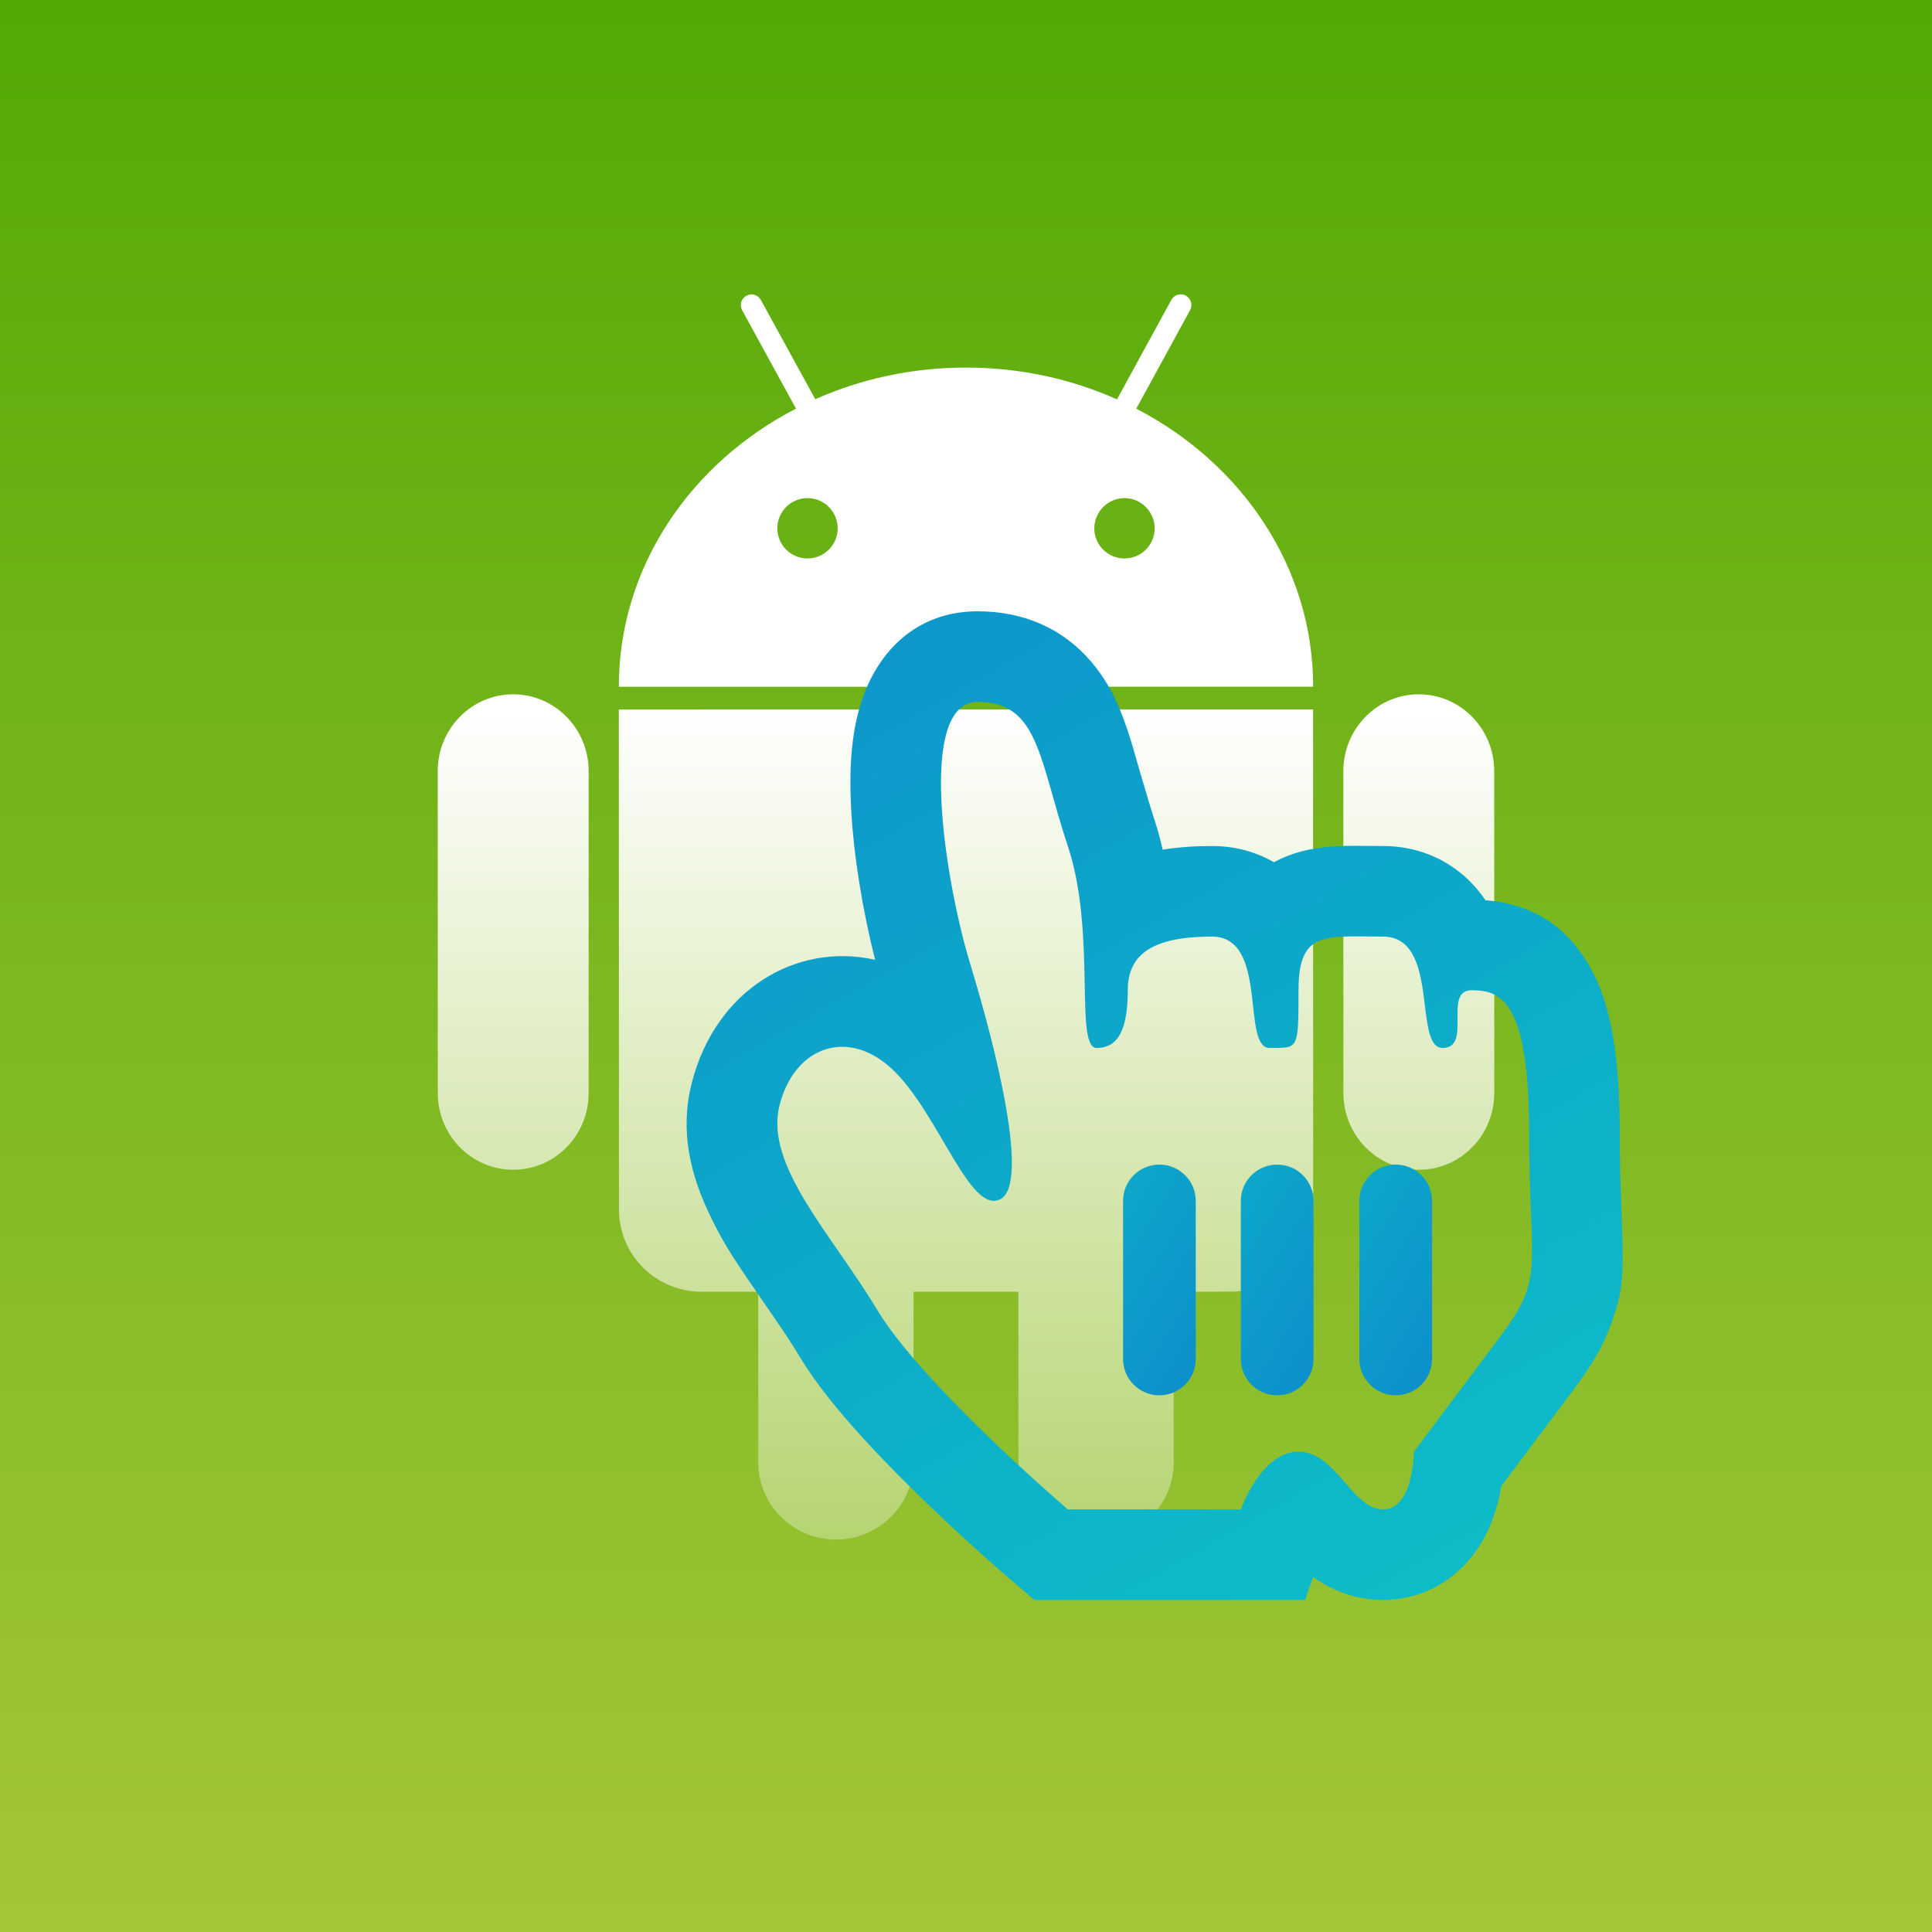 <?xml version="1.0" encoding="UTF-8"?>
<svg width="256px" height="256px" viewBox="0 0 256 256" version="1.1" xmlns="http://www.w3.org/2000/svg" xmlns:xlink="http://www.w3.org/1999/xlink">
    <rect x="0" y="0" width="256" height="256" fill="#333333" stroke="none"/>
    <!-- Generator: Sketch 52.6 (67491) - http://www.bohemiancoding.com/sketch -->
    <title>android-build-for-ui-testing-stepicon</title>
    <desc>Created with Sketch.</desc>
    <defs>
        <linearGradient x1="50%" y1="0%" x2="50%" y2="100%" id="linearGradient-1">
            <stop stop-color="#53A906" offset="0%"></stop>
            <stop stop-color="#A4C639" offset="100%"></stop>
        </linearGradient>
        <linearGradient x1="50%" y1="33.183%" x2="50%" y2="132.41%" id="linearGradient-2">
            <stop stop-color="#FFFFFF" offset="0%"></stop>
            <stop stop-color="#92C02E" offset="100%"></stop>
        </linearGradient>
        <linearGradient x1="176.828%" y1="169.371%" x2="5.742%" y2="-148.967%" id="linearGradient-3">
            <stop stop-color="#0DD3C5" offset="0%"></stop>
            <stop stop-color="#0DC0C7" offset="27.004%"></stop>
            <stop stop-color="#0D84CD" offset="77.46%"></stop>
            <stop stop-color="#0D83CD" offset="100%"></stop>
        </linearGradient>
        <linearGradient x1="-26.536%" y1="-146.466%" x2="122.497%" y2="149.7%" id="linearGradient-4">
            <stop stop-color="#0DD3C5" offset="0%"></stop>
            <stop stop-color="#0DC0C7" offset="8.751%"></stop>
            <stop stop-color="#0D83CD" offset="100%"></stop>
        </linearGradient>
    </defs>
    <g id="New-Icons" stroke="none" stroke-width="1" fill="none" fill-rule="evenodd">
        <g id="Android-Build-for-UI-Testing-Step">
            <g id="android-build-for-ui-testing-stepicon">
                <rect id="Rectangle" fill="url(#linearGradient-1)" x="0" y="0" width="256" height="256"></rect>
                <path d="M197.993,102.179 C197.992,96.556 193.516,91.999 187.995,92 C182.474,91.996 177.999,96.561 178,102.184 L178.007,144.82 C178.007,150.449 182.48,154.998 188.005,155 C193.526,154.999 197.999,150.449 198,144.816 L197.993,102.179 Z M82,94.015 L82.016,160.272 C82.011,166.299 86.924,171.163 92.994,171.165 L100.47,171.168 L100.478,193.789 C100.477,199.421 105.091,204 110.76,204 C116.445,204 121.051,199.417 121.052,193.782 L121.047,171.165 L134.938,171.162 L134.944,193.783 C134.942,199.412 139.559,203.998 145.229,203.989 C150.914,203.993 155.522,199.41 155.521,193.774 L155.515,171.16 L163.017,171.154 C169.072,171.156 173.999,166.285 174,160.258 L173.989,94 L82,94.015 Z M149.004,74 C146.796,74.002 145,72.216 145,70.004 C145.007,67.815 146.794,66.007 149.006,66 C151.201,66.006 153.002,67.813 153,70.007 C153.005,72.213 151.21,74 149.004,74 Z M106.99,74 C104.791,73.995 103,72.209 103,70.003 C103.001,67.806 104.788,66 106.993,66 C109.207,65.998 110.997,67.806 111,70.003 C111.001,72.206 109.206,73.999 106.99,74 Z M150.561,54.147 L157.689,41.104 C158.069,40.423 157.82,39.555 157.13,39.17 C156.435,38.801 155.576,39.052 155.208,39.738 L148.008,52.917 C141.948,50.216 135.169,48.7 127.995,48.708 C120.84,48.702 114.063,50.212 108.029,52.897 L100.822,39.753 C100.446,39.059 99.584,38.809 98.904,39.186 C98.21,39.56 97.956,40.43 98.341,41.11 L105.473,54.143 C91.46,61.384 81.993,75.171 82,91 L174,90.991 C174.003,75.164 164.553,61.405 150.561,54.147 Z M67.996,92 C62.475,91.997 58.001,96.563 58,102.181 L58.007,144.816 C58.009,150.453 62.485,155.001 68.006,155 C73.53,155 78.005,150.45 77.999,144.816 L78,102.175 C77.998,96.559 73.517,91.996 67.996,92 Z" id="Fill-10" fill="url(#linearGradient-2)"></path>
                <path d="M141.491,200 L164.416,200 C164.416,200 167.086,192.357 172.058,192.357 C177.03,192.357 179.144,200 183.242,200 C187.341,200 187.341,192.357 187.341,192.357 C187.341,192.357 192.837,185.028 198.804,177.071 C204.77,169.115 202.625,168.223 202.625,150.321 C202.625,132.42 198.804,131.214 194.983,131.214 C191.162,131.214 195.14,138.857 191.162,138.857 C187.184,138.857 190.884,124.102 183.242,124.102 C175.601,124.102 172.058,123.258 172.058,131.214 C172.058,139.171 172.058,138.857 168.237,138.857 C164.416,138.857 168.17,124.102 160.595,124.102 C155.079,124.102 151.677,125.237 150.236,127.774 C149.698,128.721 149.433,129.863 149.433,131.214 C149.433,136.187 148.295,138.857 145.312,138.857 C142.329,138.857 145.312,123.571 141.491,112.107 C137.67,100.643 137.67,93 129.546,93 C121.421,93 125.195,116.691 128.573,127.774 C131.952,138.857 136.506,156.922 132.529,158.911 C128.551,160.9 124.532,147.971 118.566,142.003 C112.599,136.036 105.271,138.544 103.282,146.5 C101.294,154.456 110.258,163.605 116.225,173.551 C122.191,183.496 141.491,200 141.491,200 Z M112.76,106.805 C112.512,101.646 112.839,97.193 114.021,93.349 C116.188,86.298 121.473,81 129.546,81 C135.653,81 140.919,83.297 144.688,87.8 C147.238,90.847 148.62,94.04 150.096,98.944 C149.914,98.338 152.128,106.07 152.875,108.313 C153.336,109.696 153.729,111.118 154.061,112.587 C156.096,112.253 158.279,112.102 160.595,112.102 C163.642,112.102 166.417,112.871 168.797,114.248 C171.146,112.988 173.535,112.419 176.212,112.195 C177.716,112.069 178.707,112.06 181.458,112.09 C182.289,112.098 182.734,112.102 183.242,112.102 C189.023,112.102 193.832,114.855 196.835,119.285 C202.502,119.728 207.379,122.294 210.687,128.157 C213.53,133.195 214.625,140.083 214.625,150.321 C214.625,153.358 214.684,155.919 214.804,159.088 C215.192,169.341 215.158,170.709 213.528,175.299 C212.455,178.32 210.88,180.969 208.404,184.271 C203.988,190.16 203.988,190.16 200.436,194.897 C199.81,195.731 199.324,196.379 198.939,196.893 C198.805,197.685 198.635,198.483 198.419,199.286 C197.736,201.837 196.687,204.184 194.962,206.327 C192.167,209.802 188.042,212 183.242,212 C179.734,212 176.654,210.85 173.996,208.962 L172.935,212 L137.06,212 L133.692,209.12 C133.445,208.909 133.013,208.535 132.422,208.017 C131.453,207.168 130.378,206.212 129.222,205.166 C125.914,202.174 122.604,199.049 119.489,195.923 C117.895,194.323 116.389,192.759 114.985,191.239 C111.063,186.994 108.018,183.197 105.934,179.724 C104.982,178.135 103.907,176.508 102.223,174.066 C96.911,166.365 96.223,165.319 94.449,161.807 C91.339,155.651 90.097,149.763 91.64,143.59 C94.735,131.212 105.474,124.809 115.956,127.178 C114.311,120.701 113.063,113.134 112.76,106.805 Z" id="Pointer" fill="url(#linearGradient-3)" fill-rule="nonzero" style="mix-blend-mode: multiply;"></path>
                <path d="M184.937,184.886 C187.597,184.886 189.754,182.736 189.754,180.076 L189.754,159.125 C189.754,156.468 187.592,154.315 184.937,154.315 L184.937,154.315 C182.277,154.315 180.12,156.464 180.12,159.125 L180.12,180.076 C180.12,182.732 182.282,184.886 184.937,184.886 L184.937,184.886 Z" id="Tendon" fill="url(#linearGradient-4)" style="mix-blend-mode: multiply;"></path>
                <path d="M153.627,184.886 C156.288,184.886 158.444,182.736 158.444,180.076 L158.444,159.125 C158.444,156.468 156.282,154.315 153.627,154.315 L153.627,154.315 C150.967,154.315 148.811,156.464 148.811,159.125 L148.811,180.076 C148.811,182.732 150.973,184.886 153.627,184.886 L153.627,184.886 Z" id="Tendon-Copy-2" fill="url(#linearGradient-4)" style="mix-blend-mode: multiply;"></path>
                <path d="M169.233,184.886 C171.893,184.886 174.05,182.736 174.05,180.076 L174.05,159.125 C174.05,156.468 171.888,154.315 169.233,154.315 L169.233,154.315 C166.573,154.315 164.416,156.464 164.416,159.125 L164.416,180.076 C164.416,182.732 166.578,184.886 169.233,184.886 L169.233,184.886 Z" id="Tendon-Copy" fill="url(#linearGradient-4)" style="mix-blend-mode: multiply;"></path>
            </g>
        </g>
    </g>
</svg>